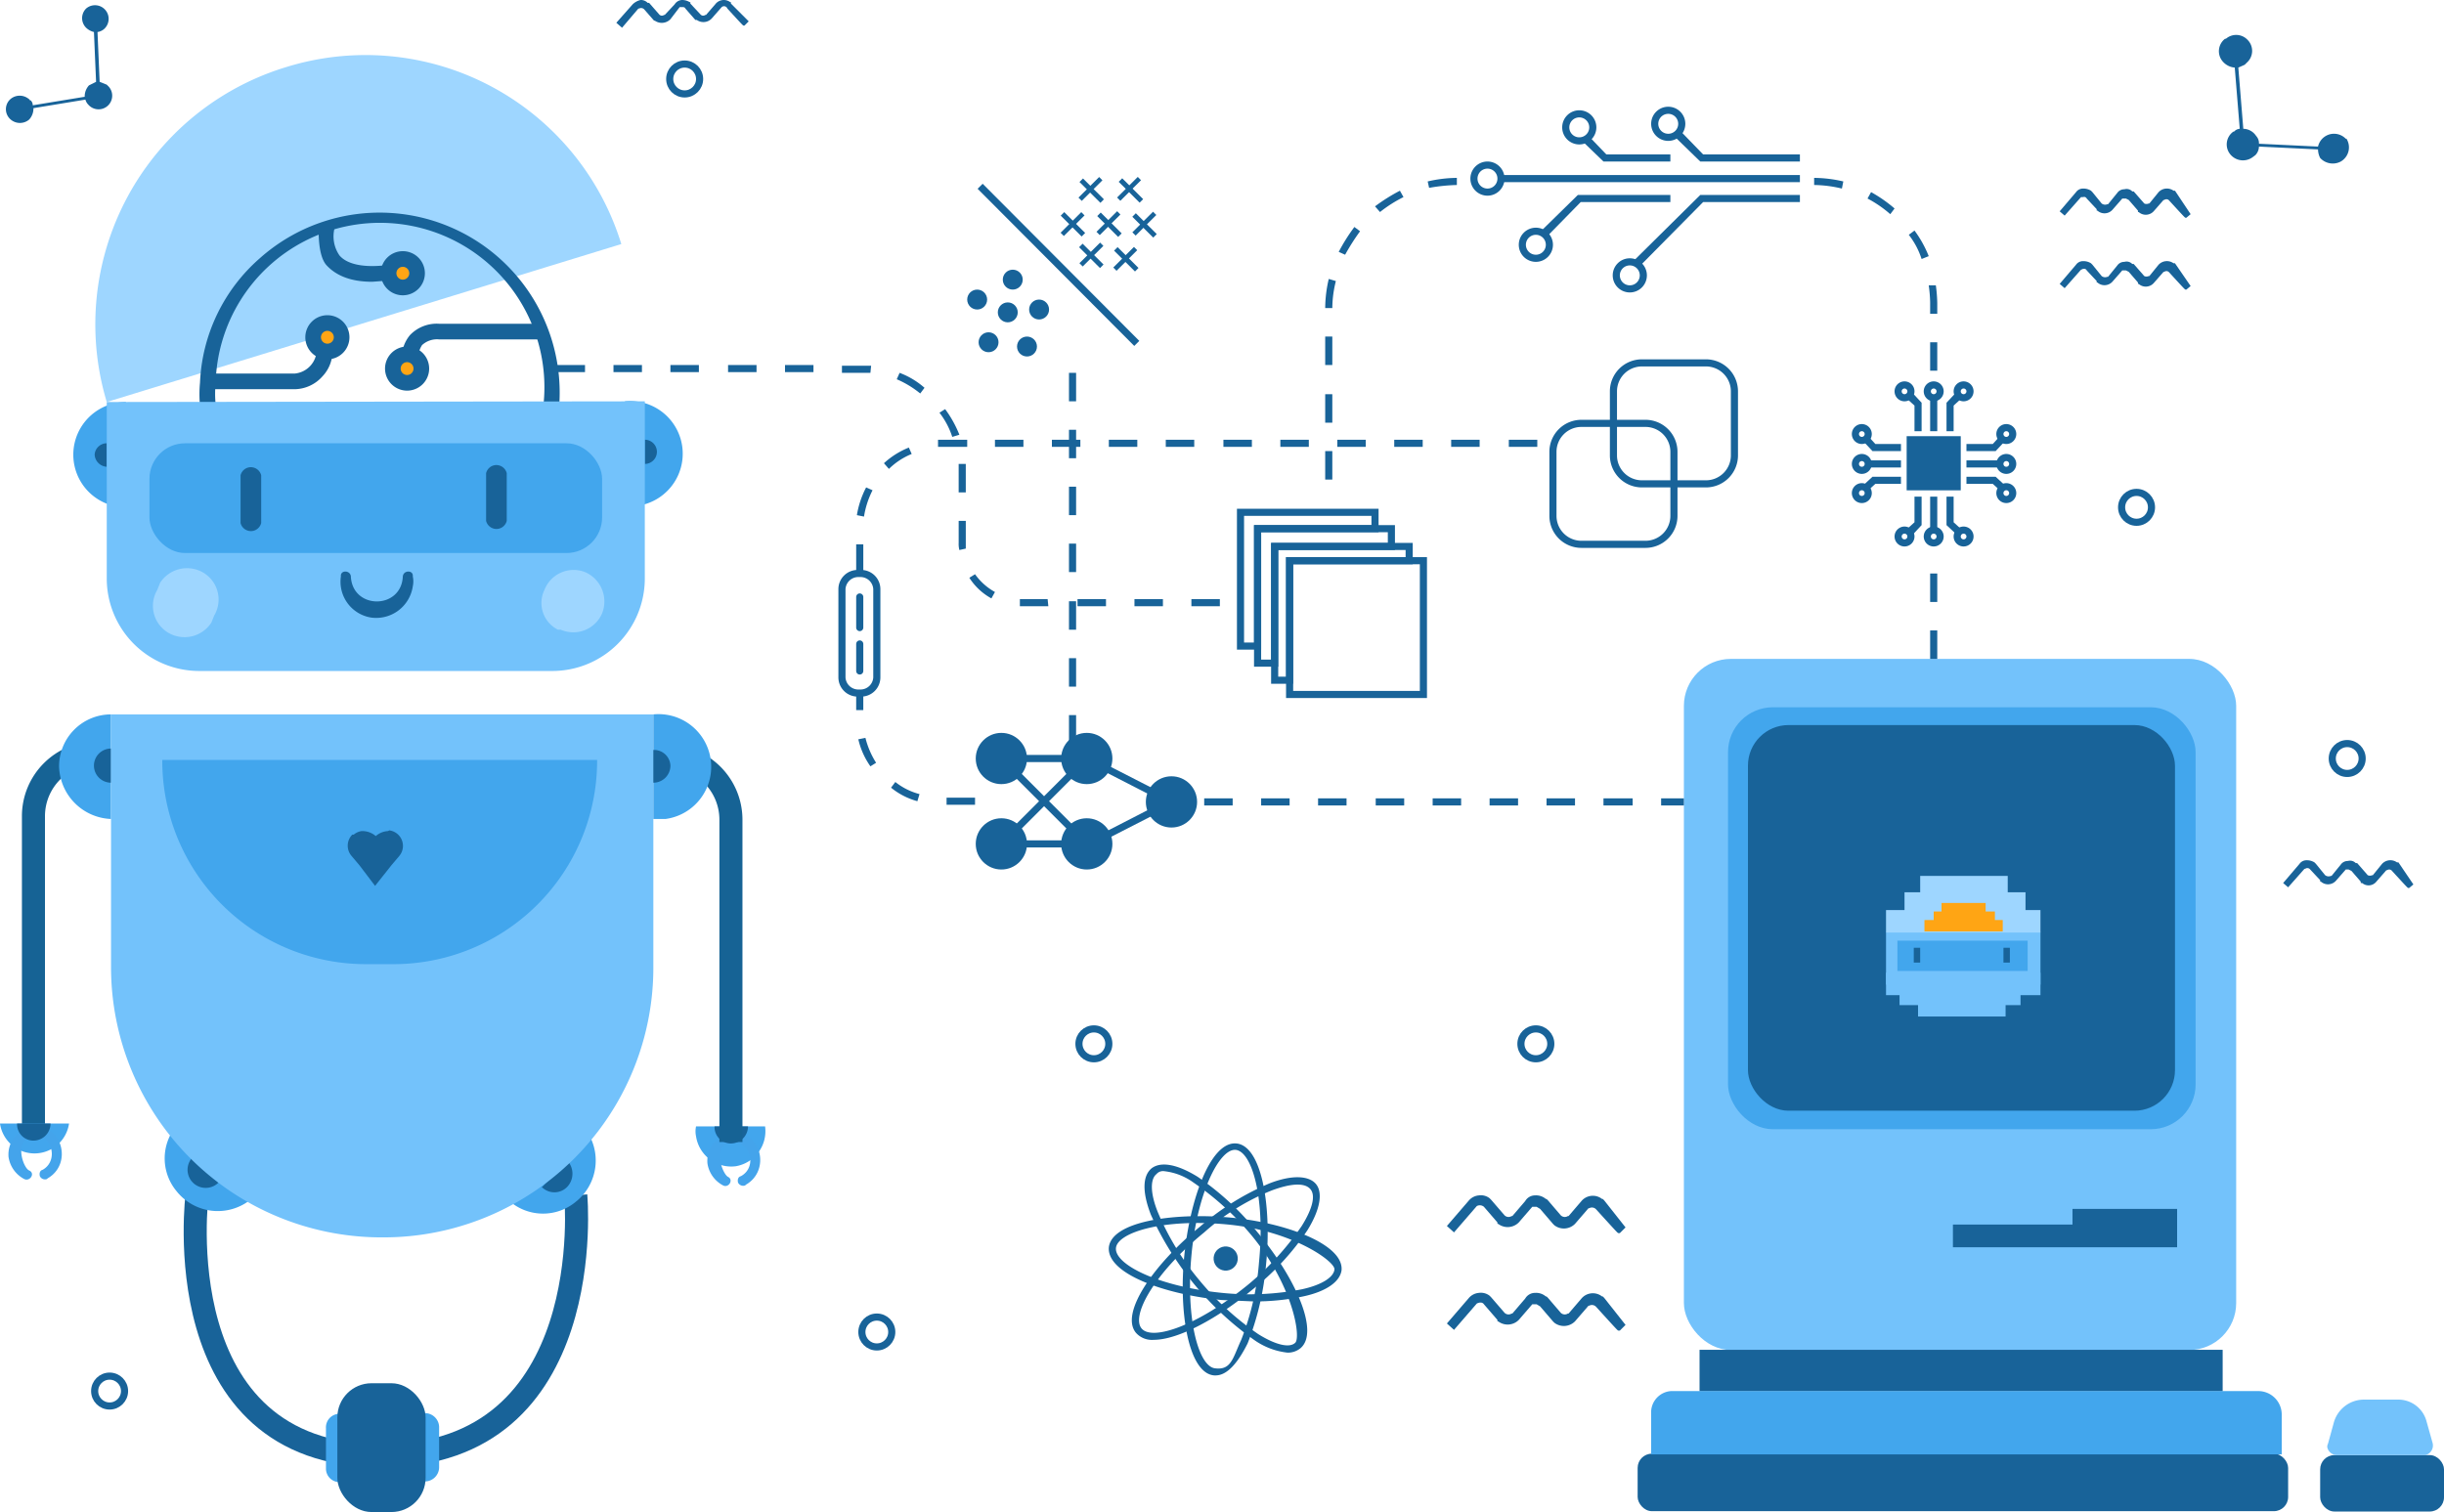 <svg id="Layer_1" data-name="Layer 1" xmlns="http://www.w3.org/2000/svg" viewBox="0 0 343.4 212.5"><defs><style>.cls-1{fill:#73c2fb;}.cls-2{fill:#186399;}.cls-3{fill:#42a6ed;}.cls-4{fill:#9ed6ff;}.cls-5{fill:#ffa514;}.cls-10,.cls-6,.cls-8,.cls-9{fill:none;}.cls-6{stroke:#166395;}.cls-10,.cls-6,.cls-8{stroke-miterlimit:10;}.cls-6,.cls-8{stroke-width:3.24px;}.cls-7{fill:#44a4eb;}.cls-10,.cls-8,.cls-9{stroke:#186399;}.cls-9{stroke-linecap:round;stroke-linejoin:round;}</style></defs><title>Machine Learning Libre AI</title><rect class="cls-1" x="236.6" y="92.6" width="77.6" height="97.13" rx="6.6" ry="6.6"/><rect class="cls-2" x="238.8" y="189.7" width="73.5" height="5.84"/><rect class="cls-2" x="230.1" y="204.3" width="91.4" height="8.08" rx="2" ry="2"/><path class="cls-3" d="M332.6,240.5h82.5a3.3,3.3,0,0,1,3.3,3.3v5.6H329.8v-6.1A3,3,0,0,1,332.6,240.5Z" transform="translate(-97.8 -45)"/><rect class="cls-2" x="326" y="204.5" width="17.4" height="7.93" rx="2" ry="2"/><path class="cls-1" d="M438.2,249.5H426.1a1.4,1.4,0,0,1-1.3-1.1.9.9,0,0,1,.1-.5l.8-2.9a4.4,4.4,0,0,1,4.2-3.3h4.9a4.1,4.1,0,0,1,3.9,2.9l.9,3.2a1.4,1.4,0,0,1-1,1.7h-.4Z" transform="translate(-97.8 -45)"/><rect class="cls-3" x="242.8" y="99.4" width="65.7" height="59.3" rx="6.3" ry="6.3"/><rect class="cls-2" x="245.6" y="101.9" width="60" height="54.2" rx="5.7" ry="5.7"/><rect class="cls-2" x="274.4" y="172.1" width="31.5" height="3.19"/><rect class="cls-2" x="291.2" y="169.9" width="14.7" height="5.31"/><rect class="cls-1" x="265" y="131" width="21.7" height="7.38"/><rect class="cls-3" x="266.6" y="132.2" width="18.3" height="4.26"/><rect class="cls-4" x="265" y="127.9" width="21.7" height="3.16"/><rect class="cls-1" x="265" y="136.7" width="21.7" height="3.16"/><rect class="cls-4" x="267.6" y="125.4" width="17" height="3.16"/><rect class="cls-4" x="269.8" y="123.1" width="12.3" height="3.16"/><rect class="cls-5" x="270.4" y="129.3" width="11" height="1.6"/><rect class="cls-5" x="271.7" y="128.1" width="8.6" height="1.6"/><rect class="cls-5" x="272.8" y="126.9" width="6.2" height="1.6"/><rect class="cls-1" x="266.9" y="138.1" width="17" height="3.16"/><rect class="cls-1" x="269.5" y="139.7" width="12.3" height="3.16"/><rect class="cls-2" x="268.9" y="133.2" width="0.9" height="2.08"/><rect class="cls-2" x="281.5" y="133.2" width="0.9" height="2.08"/><path class="cls-6" d="M102.5,205V159.7a8.9,8.9,0,0,1,8.9-8.9" transform="translate(-97.8 -45)"/><path class="cls-3" d="M115.5,116.3a7.4,7.4,0,0,1,0-14.8" transform="translate(-97.8 -45)"/><path class="cls-2" d="M112.8,110.6a1.8,1.8,0,0,1-1.7-1.7,1.7,1.7,0,0,1,1.7-1.6" transform="translate(-97.8 -45)"/><path class="cls-3" d="M205.3,203.3a5,5,0,0,1-4.1,5.6,5,5,0,0,1-5.6-4.2,3.3,3.3,0,0,1,0-1.4" transform="translate(-97.8 -45)"/><path class="cls-3" d="M107.5,202.9a4.9,4.9,0,0,1-9.7,0" transform="translate(-97.8 -45)"/><path class="cls-3" d="M113.4,160.1a7.6,7.6,0,0,1-7.3-7.4,7.3,7.3,0,0,1,7.3-7.3h0" transform="translate(-97.8 -45)"/><path class="cls-7" d="M104.5,210.6c3.5-2,2.1-7.6-2.1-7.3a4,4,0,0,0-3.4,4.3,4.2,4.2,0,0,0,2.2,3.1c.8.4,1.6-.8.7-1.2s-2.2-4.4.5-4.8,3.7,3.4,1.4,4.7c-.4.1-.5.5-.4.9a.8.8,0,0,0,1,.4Z" transform="translate(-97.8 -45)"/><path class="cls-7" d="M202.6,211.5c3.5-2,2.2-7.6-2-7.3a4,4,0,0,0-3.4,4.3,4.2,4.2,0,0,0,2.2,3.1c.8.4,1.5-.8.7-1.2s-2.3-4.4.4-4.8,3.8,3.4,1.4,4.7c-.4.1-.5.5-.4.9a.8.8,0,0,0,1,.4Z" transform="translate(-97.8 -45)"/><path class="cls-2" d="M113.4,150.2a2.4,2.4,0,0,0,0,4.8" transform="translate(-97.8 -45)"/><path class="cls-2" d="M100.2,202.9a2.3,2.3,0,0,0,2.2,2.4h.1a2.4,2.4,0,0,0,2.4-2.4" transform="translate(-97.8 -45)"/><path class="cls-2" d="M198.2,203.3a2.3,2.3,0,0,0,2.2,2.4h.1a2.4,2.4,0,0,0,2.4-2.4" transform="translate(-97.8 -45)"/><path class="cls-8" d="M125.5,212.8s-4.8,36.8,25.9,36.8S178.7,213,178.7,213" transform="translate(-97.8 -45)"/><path class="cls-3" d="M147.5,245.6v5.7a2,2,0,0,1-2,2h0a1.9,1.9,0,0,1-1.9-1.9h0v-5.7a1.9,1.9,0,0,1,1.8-2h.1A2,2,0,0,1,147.5,245.6Z" transform="translate(-97.8 -45)"/><path class="cls-3" d="M159.5,245.5v5.7a2,2,0,0,1-2,2h0a1.9,1.9,0,0,1-1.9-1.9h0v-5.7a1.9,1.9,0,0,1,1.8-2h.1A2,2,0,0,1,159.5,245.5Z" transform="translate(-97.8 -45)"/><rect class="cls-2" x="47.4" y="194.4" width="12.4" height="18.1" rx="4.8" ry="4.8"/><path class="cls-4" d="M112.8,101.5a37.8,37.8,0,0,1,25.3-47.1h0a37.6,37.6,0,0,1,47,24.9h0" transform="translate(-97.8 -45)"/><path class="cls-3" d="M133,213.6a7.4,7.4,0,0,1-10.4-1.2h0a7.2,7.2,0,0,1,0-9.2" transform="translate(-97.8 -45)"/><path class="cls-2" d="M128.5,211.2a2.5,2.5,0,0,1-3.6-3.6h0" transform="translate(-97.8 -45)"/><path class="cls-3" d="M179.9,203.5a7.4,7.4,0,0,1-1.2,10.4h0a7.2,7.2,0,0,1-9.2,0" transform="translate(-97.8 -45)"/><path class="cls-2" d="M177.5,208.1a2.7,2.7,0,0,1,0,3.7,2.5,2.5,0,0,1-3.5.1h-.1" transform="translate(-97.8 -45)"/><path class="cls-1" d="M113.4,145.4h76.2V181a37.9,37.9,0,0,1-37.9,37.9h-.3a38,38,0,0,1-38-38Z" transform="translate(-97.8 -45)"/><path class="cls-6" d="M191.6,151.3h0a8.9,8.9,0,0,1,8.9,8.9v45.3h0" transform="translate(-97.8 -45)"/><path class="cls-3" d="M189.6,145.4a7.4,7.4,0,0,1,1.7,14.7h-1.7" transform="translate(-97.8 -45)"/><path class="cls-2" d="M189.6,150.4a2.3,2.3,0,0,1,2.4,2.2h0a2.4,2.4,0,0,1-2.4,2.4" transform="translate(-97.8 -45)"/><path class="cls-3" d="M185.6,101.4a7.4,7.4,0,0,1,1.7,14.7,4.9,4.9,0,0,1-1.7,0" transform="translate(-97.8 -45)"/><path class="cls-2" d="M188.4,106.8a1.7,1.7,0,0,1,0,3.4" transform="translate(-97.8 -45)"/><path class="cls-2" d="M125.9,102a17.1,17.1,0,0,1,0-3.2,24.6,24.6,0,0,1,8.4-17.5,25.3,25.3,0,0,1,42.1,20.3v.2h-2.2v-.3a23.1,23.1,0,1,0-46.1-2.6,14.1,14.1,0,0,0,0,2.9Z" transform="translate(-97.8 -45)"/><path class="cls-2" d="M150.1,84.6c-2.9,0-5-.8-6.4-2.3s-1.1-5.7-1.1-5.8l2.2.6-1.1-.3,1.1.3a4.7,4.7,0,0,0,.7,3.8c1.1,1.3,3.6,1.8,7.1,1.3l.2,2.2Z" transform="translate(-97.8 -45)"/><path class="cls-2" d="M154.3,96a5,5,0,0,1,1.1-3.9,5.2,5.2,0,0,1,4.1-1.6h14.2v2.2H159.5a3.1,3.1,0,0,0-2.4.8,3.9,3.9,0,0,0-.6,2.1Z" transform="translate(-97.8 -45)"/><path class="cls-2" d="M127.5,99.7V97.5h11.7a3.4,3.4,0,0,0,3.1-3.4v-.2l2.2-.2V94a5.1,5.1,0,0,1-1.4,3.9,5.3,5.3,0,0,1-3.9,1.8Z" transform="translate(-97.8 -45)"/><circle class="cls-5" cx="57.2" cy="51.8" r="2"/><path class="cls-2" d="M155,99.9a3.1,3.1,0,1,1,3.1-3.1,3.1,3.1,0,0,1-3.1,3.1Zm0-4a.9.9,0,1,0,.9.9h0A.9.9,0,0,0,155,95.9Z" transform="translate(-97.8 -45)"/><circle class="cls-5" cx="46" cy="47.4" r="2"/><path class="cls-2" d="M143.8,95.5a3.1,3.1,0,1,1,3.1-3.1,3.1,3.1,0,0,1-3.1,3.1Zm0-4a.9.9,0,1,0,.9.9h0A.9.9,0,0,0,143.8,91.5Z" transform="translate(-97.8 -45)"/><circle class="cls-5" cx="56.6" cy="38.4" r="2"/><path class="cls-2" d="M154.4,86.5a3.1,3.1,0,1,1,3.1-3.1,3.1,3.1,0,0,1-3.1,3.1Zm0-4a.9.9,0,1,0,.9.9h0A.9.9,0,0,0,154.4,82.5Z" transform="translate(-97.8 -45)"/><path class="cls-1" d="M188.4,101.4v24.9a13,13,0,0,1-13,13H125.8a13,13,0,0,1-13-13h0V101.5" transform="translate(-97.8 -45)"/><rect class="cls-3" x="21" y="62.3" width="63.6" height="15.42" rx="5" ry="5"/><path class="cls-2" d="M131.6,111.8v6.7a1.5,1.5,0,0,0,1.8,1.1,1.5,1.5,0,0,0,1.1-1.1v-6.7a1.5,1.5,0,0,0-1.8-1.1A1.5,1.5,0,0,0,131.6,111.8Z" transform="translate(-97.8 -45)"/><path class="cls-2" d="M166.1,111.5v6.7a1.5,1.5,0,0,0,1.8,1.1,1.5,1.5,0,0,0,1.1-1.1v-6.7a1.5,1.5,0,0,0-1.8-1.1A1.5,1.5,0,0,0,166.1,111.5Z" transform="translate(-97.8 -45)"/><path class="cls-3" d="M120.7,151.8h61a28.6,28.6,0,0,1-28.5,28.7h-3.9A28.6,28.6,0,0,1,120.6,152v-.2Z" transform="translate(-97.8 -45)"/><path class="cls-2" d="M154.4,126c-.2,4.7-7.1,4.7-7.3,0-.1-.9-1.5-.9-1.4,0a5.1,5.1,0,0,0,4.3,5.8h0a5.2,5.2,0,0,0,5.8-4.4,3.3,3.3,0,0,0,0-1.4c.1-.9-1.3-.9-1.4,0Z" transform="translate(-97.8 -45)"/><path class="cls-4" d="M119.9,127.9a4.4,4.4,0,0,0,1.5,6,4.5,4.5,0,0,0,6.1-1.4h0l.4-1a4.4,4.4,0,0,0-1.5-6,4.5,4.5,0,0,0-6.1,1.4h0Z" transform="translate(-97.8 -45)"/><path class="cls-4" d="M174.3,127.9a4.2,4.2,0,0,0,1.9,5.6h.4a4.4,4.4,0,0,0,5.8-2.3h0a4.5,4.5,0,0,0-2.4-5.8A4.4,4.4,0,0,0,174.3,127.9Z" transform="translate(-97.8 -45)"/><path class="cls-2" d="M152.5,161.7a2.2,2.2,0,0,1,1.4,3.6l-1.1,1.3-2.3,2.9-2.2-2.9-1.1-1.3a2.2,2.2,0,0,1,.1-3h.2a2.2,2.2,0,0,1,1.1-.5h.2a2.9,2.9,0,0,1,1.8.7,2.8,2.8,0,0,1,1.7-.7Z" transform="translate(-97.8 -45)"/><rect class="cls-2" x="267.9" y="61.3" width="7.6" height="7.61"/><polygon class="cls-2" points="270 60.6 269 60.6 269 57 267.9 56 268.7 55.2 270 56.6 270 60.6"/><rect class="cls-2" x="271.2" y="55.9" width="1" height="4.7"/><polygon class="cls-2" points="274.5 60.6 273.5 60.6 273.5 56.6 274.9 55.1 275.7 55.9 274.5 57 274.5 60.6"/><path class="cls-2" d="M365.4,101.4a1.4,1.4,0,1,1,1.4-1.4h0A1.4,1.4,0,0,1,365.4,101.4Zm0-1.8a.4.4,0,1,0,.4.4h0A.4.4,0,0,0,365.4,99.6Z" transform="translate(-97.8 -45)"/><path class="cls-2" d="M373.7,101.4a1.4,1.4,0,1,1,1.4-1.4h0A1.4,1.4,0,0,1,373.7,101.4Zm0-1.8a.4.4,0,1,0,.4.4h0A.4.4,0,0,0,373.7,99.6Z" transform="translate(-97.8 -45)"/><path class="cls-2" d="M369.5,101.4a1.4,1.4,0,1,1,1.4-1.4h0A1.4,1.4,0,0,1,369.5,101.4Zm0-1.8a.4.4,0,1,0,.4.4h0A.4.4,0,0,0,369.5,99.6Z" transform="translate(-97.8 -45)"/><polygon class="cls-2" points="268.7 75.2 267.9 74.4 269 73.4 269 69.8 270 69.8 270 73.8 268.7 75.2"/><rect class="cls-2" x="271.2" y="69.8" width="1" height="4.7"/><polygon class="cls-2" points="275 75.2 273.5 73.8 273.5 69.8 274.5 69.8 274.5 73.4 275.6 74.4 275 75.2"/><path class="cls-2" d="M365.4,121.8a1.4,1.4,0,1,1,1.4-1.4h0A1.4,1.4,0,0,1,365.4,121.8Zm0-1.8a.4.4,0,1,0,.4.4h0A.4.4,0,0,0,365.4,120Z" transform="translate(-97.8 -45)"/><path class="cls-2" d="M373.7,121.8a1.4,1.4,0,1,1,1.4-1.4h0A1.4,1.4,0,0,1,373.7,121.8Zm0-1.8a.4.4,0,1,0,.4.4h0A.4.4,0,0,0,373.7,120Z" transform="translate(-97.8 -45)"/><path class="cls-2" d="M369.5,121.8a1.4,1.4,0,1,1,1.4-1.4h0A1.4,1.4,0,0,1,369.5,121.8Zm0-1.8a.4.4,0,1,0,.4.4h0A.4.4,0,0,0,369.5,120Z" transform="translate(-97.8 -45)"/><polygon class="cls-2" points="262.4 69 261.8 68.2 263.1 67 267.1 67 267.1 68 263.5 68 262.4 69"/><rect class="cls-2" x="262.4" y="64.7" width="4.7" height="1"/><polygon class="cls-2" points="267.1 63.4 263.1 63.4 261.7 61.9 262.5 61.3 263.5 62.4 267.1 62.4 267.1 63.4"/><path class="cls-2" d="M359.4,115.7a1.4,1.4,0,1,1,1.4-1.4h0A1.4,1.4,0,0,1,359.4,115.7Zm0-1.8a.4.4,0,1,0,.4.4h0A.4.4,0,0,0,359.4,113.9Z" transform="translate(-97.8 -45)"/><path class="cls-2" d="M359.4,107.4a1.4,1.4,0,1,1,1.4-1.4h0A1.4,1.4,0,0,1,359.4,107.4Zm0-1.8a.4.4,0,1,0,.4.4h0A.4.4,0,0,0,359.4,105.6Z" transform="translate(-97.8 -45)"/><path class="cls-2" d="M359.4,111.6a1.4,1.4,0,1,1,1.4-1.4h0A1.4,1.4,0,0,1,359.4,111.6Zm0-1.8a.4.4,0,1,0,.4.4h0A.4.4,0,0,0,359.4,109.8Z" transform="translate(-97.8 -45)"/><polygon class="cls-2" points="281.1 69 280 68 276.3 68 276.3 67 280.4 67 281.7 68.2 281.1 69"/><rect class="cls-2" x="276.3" y="64.7" width="4.7" height="1"/><polygon class="cls-2" points="280.4 63.4 276.3 63.4 276.3 62.4 280 62.4 281 61.3 281.8 61.9 280.4 63.4"/><path class="cls-2" d="M379.7,115.7a1.4,1.4,0,1,1,1.4-1.4h0A1.4,1.4,0,0,1,379.7,115.7Zm0-1.8a.4.4,0,1,0,.4.4h0A.4.4,0,0,0,379.7,113.9Z" transform="translate(-97.8 -45)"/><path class="cls-2" d="M379.7,107.4a1.4,1.4,0,1,1,1.4-1.4h0A1.4,1.4,0,0,1,379.7,107.4Zm0-1.8a.4.4,0,1,0,.4.4h0A.4.4,0,0,0,379.7,105.6Z" transform="translate(-97.8 -45)"/><path class="cls-2" d="M379.7,111.6a1.4,1.4,0,1,1,1.4-1.4h0A1.4,1.4,0,0,1,379.7,111.6Zm0-1.8a.4.4,0,1,0,.4.4h0A.4.4,0,0,0,379.7,109.8Z" transform="translate(-97.8 -45)"/><path class="cls-2" d="M275,136.3h-3.4V116.5h19.9v3.3H275Zm-2.4-1H274V118.8h16.5v-1.3H272.6Z" transform="translate(-97.8 -45)"/><path class="cls-2" d="M277.4,138.7H274V118.8h19.8v3.5H277.4Zm-2.4-1h1.4V121.3h16.4v-1.5H275Z" transform="translate(-97.8 -45)"/><path class="cls-2" d="M279.5,141.1h-3.1V121.3h19.9v3H279.5Zm-2.1-1h1.1V123.3h16.8v-1H277.4Z" transform="translate(-97.8 -45)"/><path class="cls-2" d="M298.3,143.1H278.5V123.3h19.8Zm-18.8-1h17.8V124.3H279.5Z" transform="translate(-97.8 -45)"/><circle class="cls-2" cx="140.7" cy="106.6" r="3.6"/><circle class="cls-2" cx="140.7" cy="118.6" r="3.6"/><circle class="cls-2" cx="152.7" cy="106.6" r="3.6"/><circle class="cls-2" cx="164.6" cy="112.7" r="3.6"/><circle class="cls-2" cx="152.7" cy="118.6" r="3.6"/><path class="cls-2" d="M251,164.1H237.3l6.5-6.5-6.5-6.5h13.3l12.9,6.6Zm-.3-1h.1l10.5-5.4-10.7-5.5-5.4,5.4Zm-11,0h9.6l-4.8-4.8Zm0-11,4.8,4.8,4.8-4.8Z" transform="translate(-97.8 -45)"/><circle class="cls-2" cx="142.3" cy="39.3" r="1.4"/><circle class="cls-2" cx="137.3" cy="42.1" r="1.4"/><circle class="cls-2" cx="146" cy="43.5" r="1.4"/><circle class="cls-2" cx="141.6" cy="43.9" r="1.4"/><circle class="cls-2" cx="144.3" cy="48.7" r="1.4"/><circle class="cls-2" cx="138.9" cy="48.1" r="1.4"/><rect class="cls-2" x="246" y="66.6" width="1" height="31.18" transform="translate(-83.9 153) rotate(-44.9)"/><path class="cls-2" d="M337.5,113.5h-9A4.5,4.5,0,0,1,324,109v-9a4.5,4.5,0,0,1,4.5-4.5h9A4.5,4.5,0,0,1,342,100v9A4.5,4.5,0,0,1,337.5,113.5Zm-9-17A3.5,3.5,0,0,0,325,100v9a3.5,3.5,0,0,0,3.5,3.5h9A3.5,3.5,0,0,0,341,109v-9a3.5,3.5,0,0,0-3.5-3.5Z" transform="translate(-97.8 -45)"/><path class="cls-2" d="M329,122h-9a4.5,4.5,0,0,1-4.5-4.5v-9A4.5,4.5,0,0,1,320,104h9a4.5,4.5,0,0,1,4.5,4.5v9A4.5,4.5,0,0,1,329,122Zm-9-17a3.5,3.5,0,0,0-3.5,3.5v9A3.5,3.5,0,0,0,320,121h9a3.5,3.5,0,0,0,3.5-3.5v-9A3.5,3.5,0,0,0,329,105Z" transform="translate(-97.8 -45)"/><rect class="cls-2" x="210.9" y="24.6" width="42" height="1"/><polygon class="cls-2" points="234.7 22.7 225.3 22.7 222.5 20 223.3 19.2 225.7 21.7 234.7 21.7 234.7 22.7"/><polygon class="cls-2" points="217.3 33.3 216.5 32.5 221.7 27.4 234.7 27.4 234.7 28.4 222.1 28.4 217.3 33.3"/><polygon class="cls-2" points="252.9 22.7 238.9 22.7 235.3 19.2 236.1 18.4 239.3 21.7 252.9 21.7 252.9 22.7"/><polygon class="cls-2" points="230.5 37.3 229.7 36.5 238.9 27.4 252.9 27.4 252.9 28.4 239.3 28.4 230.5 37.3"/><path class="cls-2" d="M306.8,72.5a2.4,2.4,0,1,1,2.4-2.4h0A2.4,2.4,0,0,1,306.8,72.5Zm0-3.8a1.4,1.4,0,1,0,1.4,1.4h0A1.4,1.4,0,0,0,306.8,68.7Z" transform="translate(-97.8 -45)"/><path class="cls-2" d="M313.6,81.8a2.4,2.4,0,1,1,2.4-2.4h0A2.4,2.4,0,0,1,313.6,81.8Zm0-3.8a1.4,1.4,0,1,0,1.4,1.4h0A1.4,1.4,0,0,0,313.6,78Z" transform="translate(-97.8 -45)"/><path class="cls-2" d="M319.7,65.3a2.4,2.4,0,1,1,2.4-2.4h0A2.4,2.4,0,0,1,319.7,65.3Zm0-3.8a1.4,1.4,0,1,0,1.4,1.4h0A1.4,1.4,0,0,0,319.7,61.5Z" transform="translate(-97.8 -45)"/><path class="cls-2" d="M332.2,64.8a2.4,2.4,0,1,1,2.4-2.4h0A2.4,2.4,0,0,1,332.2,64.8Zm0-3.8a1.4,1.4,0,1,0,1.4,1.4h0A1.4,1.4,0,0,0,332.2,61Z" transform="translate(-97.8 -45)"/><path class="cls-2" d="M326.8,86.1a2.4,2.4,0,1,1,2.4-2.4h0A2.4,2.4,0,0,1,326.8,86.1Zm0-3.8a1.4,1.4,0,1,0,1.4,1.4h0A1.4,1.4,0,0,0,326.8,82.3Z" transform="translate(-97.8 -45)"/><path class="cls-2" d="M370,97.1h-1v-4h1Zm0-8h-1V87.5a19.4,19.4,0,0,0-.2-2.4h1a21.1,21.1,0,0,1,.2,2.5Zm-2.2-7.7A11.1,11.1,0,0,0,366,78l.8-.6a15.8,15.8,0,0,1,2,3.6Zm-4.4-6.3a16.6,16.6,0,0,0-3.2-2.2l.5-.9a19.4,19.4,0,0,1,3.3,2.3Zm-6.8-3.6a17.4,17.4,0,0,0-3.9-.5V70a18.4,18.4,0,0,1,4.1.5Z" transform="translate(-97.8 -45)"/><path class="cls-2" d="M370,137.6h-1v-4h1Zm0-8h-1v-4h1Z" transform="translate(-97.8 -45)"/><path class="cls-2" d="M285,112.4h-1v-4h1Zm0-8h-1v-4h1Zm0-8.1h-1v-4h1Zm0-8h-1a18.4,18.4,0,0,1,.5-4.1l1,.3A15.8,15.8,0,0,0,285,88.3Zm1.8-7.5-.9-.4a25.6,25.6,0,0,1,2.2-3.5l.8.6A30.2,30.2,0,0,0,286.8,80.8Zm4.9-6L291,74a25.6,25.6,0,0,1,3.5-2.2l.5.9a18.5,18.5,0,0,0-3.3,2.1Zm6.9-3.4-.2-.9a18.4,18.4,0,0,1,4.1-.5v1a25.8,25.8,0,0,0-3.9.4Z" transform="translate(-97.8 -45)"/><path class="cls-2" d="M249,149.5h-1v-4h1Zm0-8h-1v-4h1Zm0-8h-1v-4h1Zm0-8.1h-1v-4h1Zm0-8h-1v-4h1Zm0-8h-1v-4h1Zm0-8h-1v-4h1Z" transform="translate(-97.8 -45)"/><path class="cls-2" d="M218.8,142.9h-.5a2.7,2.7,0,0,1-2.7-2.7V127.8a2.7,2.7,0,0,1,2.7-2.7h.5a2.7,2.7,0,0,1,2.7,2.7v12.4A2.7,2.7,0,0,1,218.8,142.9Zm-.5-16.8a1.8,1.8,0,0,0-1.7,1.7v12.4a1.8,1.8,0,0,0,1.7,1.7h.5a1.8,1.8,0,0,0,1.7-1.7V127.8a1.8,1.8,0,0,0-1.7-1.7Z" transform="translate(-97.8 -45)"/><path class="cls-2" d="M218.6,133.7a.5.5,0,0,1-.5-.5v-4.3a.5.5,0,0,1,1,0v4.3A.5.5,0,0,1,218.6,133.7Z" transform="translate(-97.8 -45)"/><line class="cls-9" x1="120.8" y1="94.3" x2="120.8" y2="90.5"/><path class="cls-2" d="M269.2,130.2h-4v-1h4Zm-8,0h-4v-1h4Zm-8,0h-4v-1h4Zm-8.1,0h-4v-1H245Zm-8-1.1a8.6,8.6,0,0,1-3.1-2.9l.8-.5a8.4,8.4,0,0,0,2.8,2.5Zm-4.5-6.8a3.4,3.4,0,0,1-.1-1v-3.1h1v3.9Zm.9-8.1h-1v-4h1v4.1Zm-1.9-7.8a11.1,11.1,0,0,0-1.8-3.4l.8-.5a15.8,15.8,0,0,1,2,3.6Zm-4.5-6.1a13.8,13.8,0,0,0-3.3-2l.4-.9a11.3,11.3,0,0,1,3.5,2.1Zm-7-2.9h-4v-1h4.1Zm-8-.1h-4v-1h4Zm-8,0h-4v-1h4Zm-8.1,0h-4v-1h4Zm-8,0h-4v-1h4Zm-8,0h-4v-1h4Z" transform="translate(-97.8 -45)"/><path class="cls-2" d="M219.1,125.5h-1v-4h1Zm.1-7.9-1-.2a12.8,12.8,0,0,1,1.3-3.9l.9.4a12.3,12.3,0,0,0-1.2,3.7Zm3.5-6.7-.7-.8a11.5,11.5,0,0,1,3.5-2.2l.4.9a9.9,9.9,0,0,0-3.2,2.1Zm6.9-3.1v-1h4.1v1h-4.1Zm84.2,0h-4v-1h4Zm-8.1,0h-4v-1h4Zm-8,0h-4v-1h4Zm-8,0h-4v-1h4Zm-8,0h-4v-1h4Zm-8,0h-4v-1h4Zm-8.1,0h-4v-1h4Zm-8,0h-4v-1h4Zm-8,0h-4v-1h4Zm-8,0h-4v-1h4Z" transform="translate(-97.8 -45)"/><path class="cls-2" d="M234.8,158.1h-4v-1h4Zm-8.1-.5a10,10,0,0,1-3.7-1.9l.6-.8a9.1,9.1,0,0,0,3.4,1.7Zm-6.6-4.9a10.8,10.8,0,0,1-1.7-3.8l1-.2a11.9,11.9,0,0,0,1.5,3.5Zm-1-7.9h-1v-2.1h1Z" transform="translate(-97.8 -45)"/><circle class="cls-10" cx="96.2" cy="11.1" r="2.1"/><circle class="cls-10" cx="329.8" cy="106.6" r="2.1"/><circle class="cls-10" cx="153.7" cy="146.7" r="2.1"/><circle class="cls-10" cx="123.2" cy="187.2" r="2.1"/><circle class="cls-10" cx="300.2" cy="71.3" r="2.1"/><circle class="cls-10" cx="15.4" cy="195.5" r="2.1"/><circle class="cls-10" cx="215.8" cy="146.7" r="2.1"/><path class="cls-2" d="M334.4,158.2h-3.2v-1h3.2Zm-7.2,0h-4.1v-1h4.1Zm-8.1,0h-4v-1h4Zm-8,0h-4v-1h4Zm-8,0h-4v-1h4Zm-8,0h-4v-1h4Zm-8.1,0h-4v-1h4Zm-8,0h-4v-1h4Zm-8,0h-4v-1h4Z" transform="translate(-97.8 -45)"/><path class="cls-2" d="M268.6,238.3h-.2c-3.6-.3-5-8.8-4.2-16.8s3.7-16.1,7.3-15.8,5,8.9,4.2,16.9a39.7,39.7,0,0,1-2.6,11.2C271.7,236.6,270.2,238.3,268.6,238.3Zm2.7-31.7c-2.2,0-5.3,6-6.1,14.9s1,15.5,3.3,15.8,2.5-1.4,3.7-4a37.5,37.5,0,0,0,2.5-10.9c.9-9.1-1-15.6-3.3-15.8Z" transform="translate(-97.8 -45)"/><path class="cls-2" d="M278.7,235.1a10,10,0,0,1-4.7-1.8,43.6,43.6,0,0,1-14.5-17.6c-1.2-3.1-1.2-5.4.1-6.5h0c1.3-1,3.6-.6,6.5,1.2a39,39,0,0,1,8.4,7.8c5.2,6.2,8.8,14,6,16.3A2.8,2.8,0,0,1,278.7,235.1Zm-17.3-25.5a1.2,1.2,0,0,0-1.1.4h0c-.9.7-.9,2.7.2,5.4a37.3,37.3,0,0,0,5.8,9.5,39.9,39.9,0,0,0,8.3,7.6c2.4,1.5,4.4,2,5.2,1.2s-.3-7.9-6-14.9a39.9,39.9,0,0,0-8.3-7.6,8.6,8.6,0,0,0-4.1-1.6Z" transform="translate(-97.8 -45)"/><path class="cls-2" d="M259.9,233.3a3,3,0,0,1-2.5-1c-2.3-2.8,2.7-9.8,9-14.9h0a36.7,36.7,0,0,1,9.8-6.1c3.1-1.2,5.5-1.1,6.5.1s.6,3.6-1.2,6.5a36.6,36.6,0,0,1-7.8,8.4C269,230.2,263.4,233.3,259.9,233.3Zm7.1-15.1c-7,5.7-10.3,11.7-8.8,13.5s7.9-.4,14.9-6.1a39.9,39.9,0,0,0,7.6-8.3c1.5-2.4,2-4.3,1.2-5.2s-2.7-.8-5.4.2a32.2,32.2,0,0,0-9.5,5.9Z" transform="translate(-97.8 -45)"/><path class="cls-2" d="M273.9,227.9l-4.5-.2c-8-.8-16.1-3.7-15.8-7.4h0c.4-3.6,8.9-4.9,16.9-4.2s16.1,3.8,15.8,7.4c-.2,1.6-2.1,3-5.4,3.7A32.6,32.6,0,0,1,273.9,227.9Zm-19.3-7.5c-.2,2.3,5.9,5.4,14.9,6.3a38.3,38.3,0,0,0,11.2-.5c2.8-.6,4.5-1.7,4.6-2.8s-5.8-5.4-14.9-6.3-15.6,1.1-15.8,3.3Z" transform="translate(-97.8 -45)"/><circle class="cls-2" cx="270" cy="221.9" r="1.7" transform="translate(-75.4 423.5) rotate(-84.3)"/><path class="cls-2" d="M326.2,217.5l-.8.8h-.2c-.1,0-.1,0-3.1-3.3a.8.8,0,0,0-1-.2H321l-1.9,2.2a2.2,2.2,0,0,1-2.9.2h0l-.2-.2-1.8-2.1-.5-.3h-.6l-1.9,2.2a2.2,2.2,0,0,1-2.9.2h-.1v-.2l-1.9-2.2a.9.9,0,0,0-1-.1h0l-3.2,3.7-1-.9,3.1-3.6a2.1,2.1,0,0,1,1.4-.7,2,2,0,0,1,1.5.4h0l.2.2,1.9,2.2a.8.8,0,0,0,1,.1h.1l1.8-2.1a1.6,1.6,0,0,1,1.4-.8,2.1,2.1,0,0,1,1.5.5h.1l.2.2,1.8,2.1a.8.8,0,0,0,1,.1h.1l1.8-2.1a2.1,2.1,0,0,1,2.9-.3h.1l.2.2Z" transform="translate(-97.8 -45)"/><path class="cls-2" d="M326.2,231.2l-.8.8h-.2c-.1,0-.1,0-3.1-3.3a.8.8,0,0,0-1-.2H321l-1.9,2.2a2.2,2.2,0,0,1-2.9.2h0l-.2-.2-1.8-2.1-.5-.3h-.6l-1.9,2.2a2.2,2.2,0,0,1-2.9.2h-.1v-.2l-1.9-2.2c-.2-.3-.6-.3-1-.1h0l-3.2,3.7-1-.9,3.1-3.6a2.1,2.1,0,0,1,1.4-.7,2,2,0,0,1,1.5.4h0l.2.2,1.9,2.2a.8.8,0,0,0,1,.1h.1l1.8-2.1a1.6,1.6,0,0,1,1.4-.8,2.1,2.1,0,0,1,1.5.5h.1l.2.2,1.8,2.1a.8.8,0,0,0,1,.1h.1l1.8-2.1a2.1,2.1,0,0,1,2.9-.3h.1l.2.2Z" transform="translate(-97.8 -45)"/><path class="cls-2" d="M405.6,75.1l-.6.5h-.1c-.1,0-.1,0-2.3-2.4a.5.5,0,0,0-.7-.1h-.1l-1.4,1.6a1.5,1.5,0,0,1-2.1.1h-.1v-.2l-1.3-1.5-.4-.2H396l-1.4,1.6a1.5,1.5,0,0,1-2.1.1h-.1v-.2L391,72.9a.4.4,0,0,0-.5-.2h-.3l-2.3,2.6-.7-.6,2.3-2.7a1.2,1.2,0,0,1,1-.5,2,2,0,0,1,1.1.3h0l.2.2,1.3,1.6a.8.8,0,0,0,.8.1h.1l1.3-1.6a1.2,1.2,0,0,1,1-.5,1.1,1.1,0,0,1,1.1.3h.2l1.4,1.6c.1.2.5.2.7.1h.1l1.3-1.6a1.6,1.6,0,0,1,2.1-.2h.2Z" transform="translate(-97.8 -45)"/><path class="cls-2" d="M405.6,85.2l-.6.5h-.1c-.1,0-.1,0-2.3-2.4a.5.5,0,0,0-.7-.1h-.1l-1.4,1.6a1.5,1.5,0,0,1-2.1.1h-.1v-.2l-1.3-1.5-.4-.2H396l-1.4,1.6a1.5,1.5,0,0,1-2.1.1h-.1v-.2L391,83a.4.4,0,0,0-.5-.2c-.1,0-.2,0-.2.1h-.1l-2.3,2.6-.7-.6,2.3-2.7a1.2,1.2,0,0,1,1-.5,2,2,0,0,1,1.1.3h0l.2.2,1.3,1.6a.8.8,0,0,0,.8.1h.1l1.3-1.6a1.2,1.2,0,0,1,1-.5,1.1,1.1,0,0,1,1.1.3h.2l1.4,1.6c.1.2.5.2.7.1h.1l1.3-1.6a1.6,1.6,0,0,1,2.1-.2h.2Z" transform="translate(-97.8 -45)"/><path class="cls-2" d="M436.9,169.3l-.6.5h-.1c-.1,0-.1,0-2.3-2.4a.5.5,0,0,0-.7-.1h-.1l-1.4,1.6a1.4,1.4,0,0,1-2,.2h-.2v-.2l-1.3-1.5-.4-.2h-.4l-1.4,1.6a1.5,1.5,0,0,1-2.1.1h-.1v-.2l-1.4-1.5a.5.5,0,0,0-.7-.1h-.1l-2.3,2.6-.7-.6,2.3-2.7a1.2,1.2,0,0,1,1-.5,2,2,0,0,1,1.1.3h0l.2.2,1.3,1.6a.8.8,0,0,0,.8.1h.1l1.3-1.6a1.2,1.2,0,0,1,1-.5,1.1,1.1,0,0,1,1.1.3h.2l1.4,1.6c.1.2.5.2.7.1h.1l1.3-1.6a1.6,1.6,0,0,1,2.1-.2h.2Z" transform="translate(-97.8 -45)"/><path class="cls-2" d="M203,48l-.6.6h-.1c-.1,0-.1,0-2.3-2.4a.5.5,0,0,0-.8-.2h0l-1.4,1.6a1.6,1.6,0,0,1-2.1.2h-.2l-1.4-1.6c0-.1-.2-.2-.3-.2h-.5L192,47.7a1.7,1.7,0,0,1-2.2.2h-.1l-1.4-1.6a.6.6,0,0,0-.7-.1h-.1l-2.3,2.7-.8-.7,2.3-2.6a2.4,2.4,0,0,1,1.1-.6,1.3,1.3,0,0,1,1,.4h.2l1.4,1.6a.5.5,0,0,0,.7.1h.1l1.4-1.5a1.3,1.3,0,0,1,1-.6,2,2,0,0,1,1.1.3h.1v.2l1.4,1.5a.5.5,0,0,0,.7.1h.1l1.3-1.5a1.5,1.5,0,0,1,2.1-.3h.1v.2Z" transform="translate(-97.8 -45)"/><path class="cls-2" d="M99.1,61.6a1.9,1.9,0,0,1,.2-2.7h0a2,2,0,0,1,2.4-.1q.3.2.3.3h.1a.9.9,0,0,1,.3.7l7.3-1.2a2.3,2.3,0,0,1,.6-1.6l1-.5-.3-7a2.4,2.4,0,0,1-1.1-.6,1.9,1.9,0,0,1,0-2.7h0a1.9,1.9,0,1,1,2.5,2.9,1.8,1.8,0,0,1-.9.4l.3,7,1,.4.3.3h0a1.9,1.9,0,1,1-2.9,2.5h0a1.6,1.6,0,0,1-.4-.7l-7.3,1.2a2.3,2.3,0,0,1-.6,1.6A2,2,0,0,1,99.1,61.6Z" transform="translate(-97.8 -45)"/><path class="cls-2" d="M410.5,50.5a2.2,2.2,0,0,1,3.1.1,2.2,2.2,0,0,1-.1,3.2l-.3.3h0l-.9.4.7,8.6a2.2,2.2,0,0,1,1.8,1,1.5,1.5,0,0,1,.4,1.1l8.3.4a2.3,2.3,0,0,1,3.9-1.1h.1a2.3,2.3,0,0,1-.8,3.2,2.4,2.4,0,0,1-2.9-.5,2.7,2.7,0,0,1-.3-1.2l-8.3-.4a1.8,1.8,0,0,1-.5,1.2l-.4.3h0a2.3,2.3,0,0,1-3.2-.5,2.2,2.2,0,0,1,.5-3.1h.1a1.2,1.2,0,0,1,.8-.4l-.7-8.6a2.5,2.5,0,0,1-1.8-1,2.2,2.2,0,0,1,.5-3.1Z" transform="translate(-97.8 -45)"/><rect class="cls-2" x="248.3" y="74.5" width="0.7" height="4.15" transform="translate(-79 153.6) rotate(-45.1)"/><rect class="cls-2" x="246.5" y="76.1" width="4.1" height="0.65" transform="translate(-79.3 152.8) rotate(-44.9)"/><rect class="cls-2" x="250.9" y="69.7" width="0.7" height="4.15" transform="translate(-74.8 154.1) rotate(-45.1)"/><rect class="cls-2" x="249" y="71.2" width="4.1" height="0.65" transform="translate(-75.1 153.1) rotate(-44.9)"/><rect class="cls-2" x="256.3" y="69.7" width="0.7" height="4.15" transform="translate(-73.1 157.9) rotate(-45.1)"/><rect class="cls-2" x="254.4" y="71.2" width="4.1" height="0.65" transform="translate(-73.5 156.9) rotate(-44.9)"/><rect class="cls-2" x="253.3" y="74.5" width="0.7" height="4.15" transform="translate(-77.4 157.2) rotate(-45.1)"/><rect class="cls-2" x="251.5" y="76.1" width="4.1" height="0.65" transform="translate(-77.8 156.2) rotate(-44.9)"/><rect class="cls-2" x="258.2" y="74.6" width="0.7" height="4.15" transform="translate(-76 160.7) rotate(-45.1)"/><rect class="cls-2" x="256.5" y="76.1" width="4.1" height="0.65" transform="translate(-76.3 159.8) rotate(-44.9)"/><rect class="cls-2" x="255.7" y="79.4" width="0.7" height="4.15" transform="translate(-80.2 160.3) rotate(-45.1)"/><rect class="cls-2" x="253.8" y="81.1" width="4.1" height="0.65" transform="translate(-80.6 159.3) rotate(-44.9)"/><rect class="cls-2" x="250.8" y="78.9" width="0.7" height="4.15" transform="translate(-81.3 156.7) rotate(-45.1)"/><rect class="cls-2" x="249.1" y="80.5" width="4.1" height="0.65" transform="translate(-81.6 155.8) rotate(-44.9)"/></svg>